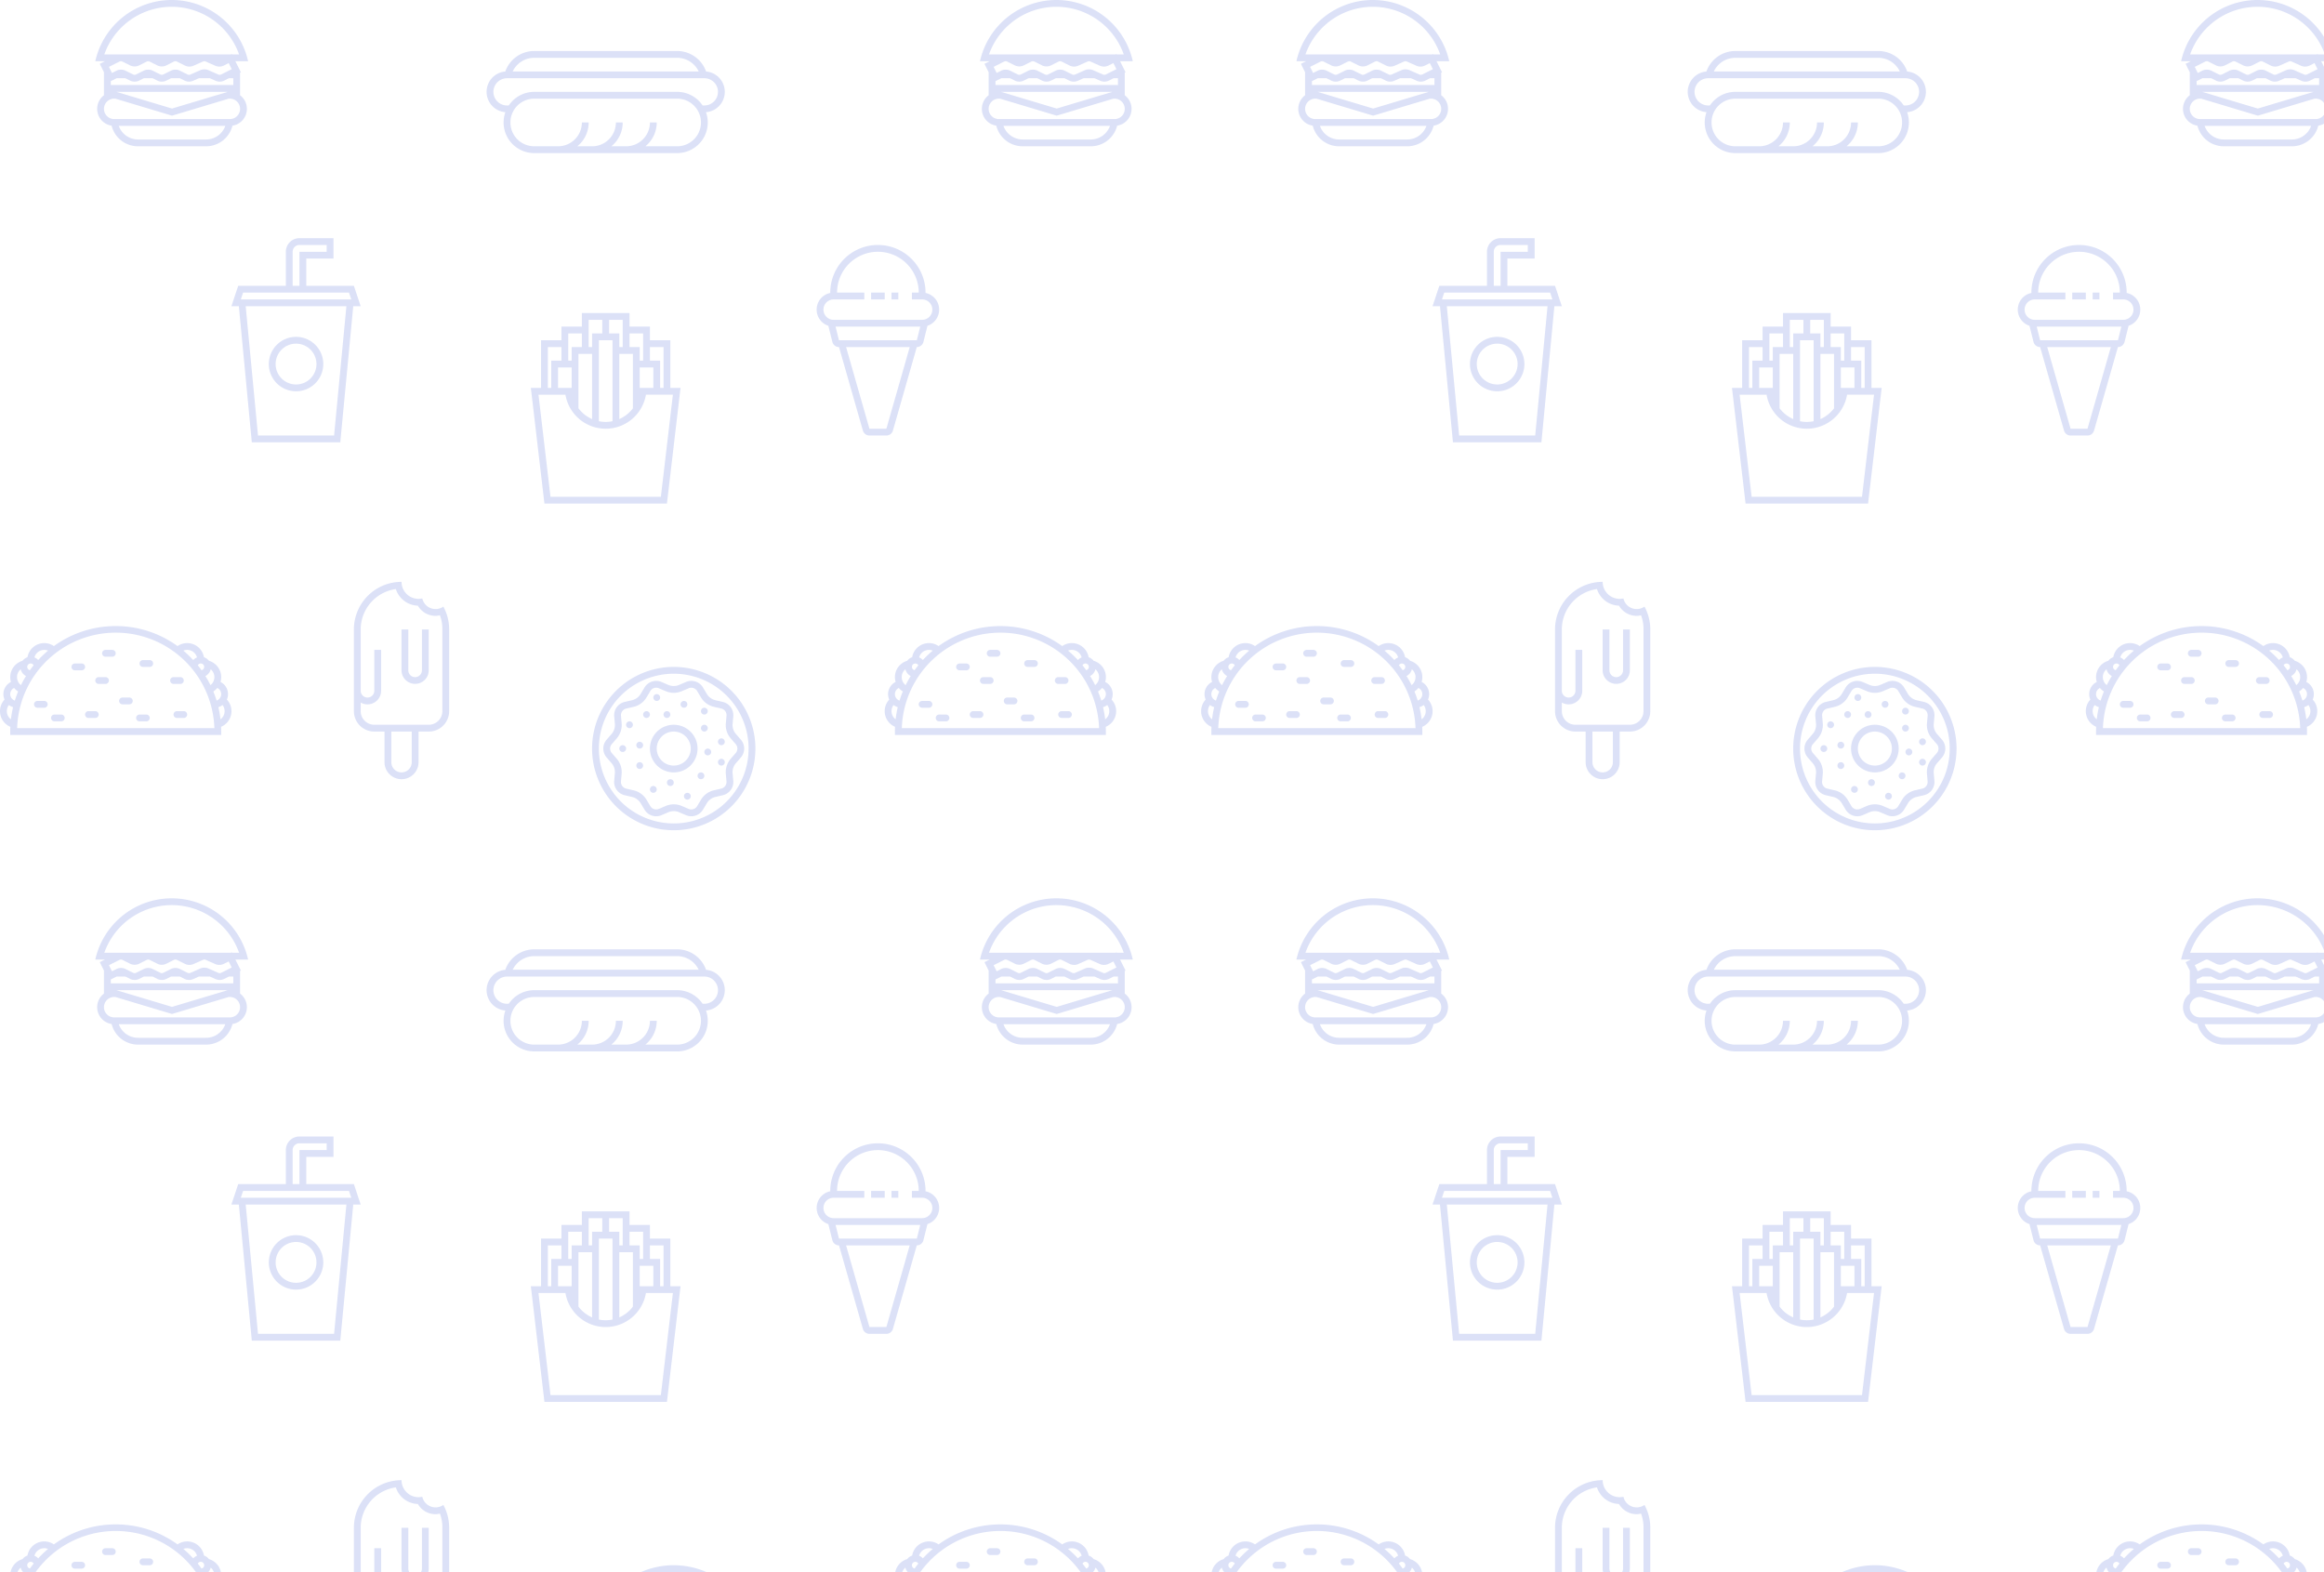 <svg xmlns="http://www.w3.org/2000/svg" xmlns:xlink="http://www.w3.org/1999/xlink" width="683" height="462" viewBox="0 0 683 462">
  <defs>
    <clipPath id="clip-path">
      <rect width="683" height="462" fill="none"/>
    </clipPath>
  </defs>
  <g id="i-like-food" opacity="0.19" clip-path="url(#clip-path)">
    <g id="i-like-food-2" data-name="i-like-food" transform="translate(48.006 -0.008)">
      <g id="i-like-food-3" data-name="i-like-food">
        <path id="Path_76" data-name="Path 76" d="M24.37,16c.2.65.39,1.32.54,2H21.17l1.17,2.34.45.9-.24.11V28a5,5,0,0,1-2.23,8.94L20.3,37a8,8,0,0,1-7.75,6h-20a8,8,0,0,1-7.74-6l-.02-.06A5,5,0,0,1-19.3,33.214,5,5,0,0,1-17.45,28V21.24l-.79-1.58-.44-.9.9-.44.63-.32H-20a23.01,23.01,0,0,1,44.37-2Zm-36.82,2a1,1,0,0,0-.44.1l-3.1,1.56.89,1.79,1.31-.66a3,3,0,0,1,2.69,0l2.2,1.1a1,1,0,0,0,.9,0l2.21-1.1a3,3,0,0,1,2.69,0l2.2,1.1a1,1,0,0,0,.9,0l2.21-1.1a3,3,0,0,1,2.69,0l2.2,1.1a1,1,0,0,0,.86.02l2.88-1.27a3,3,0,0,1,2.43,0l2.88,1.27a1,1,0,0,0,.85-.02l3.1-1.55-.89-1.79-1.42.71a3,3,0,0,1-2.56.06l-2.77-1.23a1,1,0,0,0-.4-.09h-.01a1,1,0,0,0-.4.09L8.87,19.32a3,3,0,0,1-2.56-.06l-2.3-1.15A1,1,0,0,0,3.56,18H3.55a1,1,0,0,0-.44.1L.9,19.22a3,3,0,0,1-2.69,0l-2.2-1.1a1,1,0,0,0-.45-.11h-.01a1,1,0,0,0-.44.1L-7.1,19.22a3,3,0,0,1-2.69,0l-2.2-1.1a1,1,0,0,0-.45-.11h-.01Zm0-2h-4.9a21.01,21.01,0,0,1,39.61,0H20.17l-.06-.13-.26.13H-12.46ZM17.9,23.68,19.26,23h1.3v2h-36V23.85l.34-.17,1.36-.68h2.59l1.36.68a3,3,0,0,0,2.69,0L-5.74,23h2.59l1.36.68a3,3,0,0,0,2.69,0L2.26,23H4.85l1.36.68a3,3,0,0,0,2.56.06L10.44,23h3.23l1.67.74a3,3,0,0,0,2.56-.06ZM-13.82,27,2.55,31.91,18.93,27Zm-.63,2h.34L2.55,34l16.67-5h.33a3,3,0,1,1,0,6h-34a3,3,0,0,1-3-3A3,3,0,0,1-14.45,29Zm1.35,8a6,6,0,0,0,5.65,4h20a6,6,0,0,0,5.66-4H-13.1Z" fill="#4360d6" fill-rule="evenodd"/>
        <path id="path6_fill-copy" d="M284.37,16c.2.65.39,1.32.54,2h-3.74l1.17,2.34.45.9-.24.11V28a5,5,0,0,1-2.23,8.94l-.02.06a8,8,0,0,1-7.75,6h-20a8,8,0,0,1-7.74-6l-.02-.06A5,5,0,0,1,242.55,28V21.24l-.79-1.58-.44-.9.9-.44.63-.32H240a23.01,23.01,0,0,1,44.37-2Zm-36.82,2a1,1,0,0,0-.44.1l-3.1,1.56.89,1.79,1.31-.66a3,3,0,0,1,2.69,0l2.2,1.1a1,1,0,0,0,.9,0l2.21-1.1a3,3,0,0,1,2.69,0l2.2,1.1a1,1,0,0,0,.9,0l2.21-1.1a3,3,0,0,1,2.69,0l2.2,1.1a1,1,0,0,0,.86.02l2.88-1.27a3,3,0,0,1,2.43,0l2.88,1.27a1,1,0,0,0,.85-.02l3.1-1.55-.89-1.79-1.42.71a3,3,0,0,1-2.56.06l-2.77-1.23a1,1,0,0,0-.4-.09h-.01a1,1,0,0,0-.4.09l-2.78,1.23a3,3,0,0,1-2.56-.06l-2.3-1.15a1,1,0,0,0-.45-.11h-.01a1,1,0,0,0-.44.1l-2.21,1.11a3,3,0,0,1-2.69,0l-2.2-1.1a1,1,0,0,0-.45-.11h-.01a1,1,0,0,0-.44.1l-2.21,1.11a3,3,0,0,1-2.69,0l-2.2-1.1a1,1,0,0,0-.45-.11h-.01Zm0-2h-4.9a21.01,21.01,0,0,1,39.61,0h-2.09l-.06-.13-.26.13H247.54Zm30.35,7.68,1.36-.68h1.3v2h-36V23.85l.34-.17,1.36-.68h2.59l1.36.68a3,3,0,0,0,2.69,0l1.36-.68h2.59l1.36.68a3,3,0,0,0,2.69,0l1.36-.68h2.59l1.36.68a3,3,0,0,0,2.56.06l1.67-.74h3.23l1.67.74a3,3,0,0,0,2.56-.06ZM246.18,27l16.37,4.91L278.93,27Zm-.63,2h.34l16.66,5,16.67-5h.33a3,3,0,0,1,0,6h-34a3,3,0,0,1,0-6Zm1.35,8a6,6,0,0,0,5.65,4h20a6,6,0,0,0,5.66-4Z" fill="#4360d6" fill-rule="evenodd"/>
        <path id="Path_77" data-name="Path 77" d="M159.5,21.02A9,9,0,0,0,151,15H109a9,9,0,0,0-8.5,6.02,6,6,0,0,0,.02,11.96A8.99,8.99,0,0,0,109,45h42a9,9,0,0,0,8.48-12.02,6,6,0,0,0,.02-11.96ZM151,17H109a7,7,0,0,0-6.33,4h54.66A7,7,0,0,0,151,17Zm-9.34,26A8.98,8.98,0,0,0,145,36h-2a7,7,0,0,1-7,7h-4.34A8.98,8.98,0,0,0,135,36h-2a7,7,0,0,1-7,7h-4.34A8.98,8.98,0,0,0,125,36h-2a7,7,0,0,1-7,7h-7a7,7,0,0,1,0-14h42a7,7,0,1,1,0,14ZM109,27a9,9,0,0,0-7.48,4H101a4,4,0,0,1,0-8h58a4,4,0,0,1,0,8h-.52A9,9,0,0,0,151,27Z" fill="#4360d6" fill-rule="evenodd"/>
        <path id="Path_78" data-name="Path 78" d="M39,115a8,8,0,1,0-8-8A8,8,0,0,0,39,115Zm6-8a6,6,0,1,1-6-6A6,6,0,0,1,45,107ZM42,78V76h8V70H40a4,4,0,0,0-4,4V84H22l-1.33,4L20,90h2.19L26,130H52l3.81-40H58l-.67-2L56,84H42Zm-4-4V84h2V74h8V72H40A2,2,0,0,0,38,74Zm2,12H54.56l.67,2H22.77l.67-2Zm13.8,4H24.2l3.62,38H50.18Z" fill="#4360d6" fill-rule="evenodd"/>
        <path id="Path_79" data-name="Path 79" d="M129,92h-6v4h-6v4h-6v14h-3l.24,2L112,148h36l3.76-32,.24-2h-3V100h-6V96h-6V92Zm18,22V102h-4v4h3v8Zm-3,0v-6h-4v6Zm-6,6V104h-4v19.17A10.041,10.041,0,0,0,138,120Zm-6,3.8V100h-4v23.8A10.04,10.04,0,0,0,132,123.8Zm-6-.63V104h-4v16A10.04,10.04,0,0,0,126,123.17ZM120,114v-6h-4v6Zm-6,0v-8h3v-4h-4v12Zm27-12V98h-4v4h3v4h1Zm-6,0V94h-4v4h3v4Zm-6-4V94h-4v8h1V98Zm-6,4V98h-4v8h1v-4Zm7,24a12,12,0,0,0,11.83-10l7.92,0-3.53,30H113.78l-3.53-30h7.92A12,12,0,0,0,130,126Z" fill="#4360d6" fill-rule="evenodd"/>
        <path id="Path_80" data-name="Path 80" d="M212,86v2h-4V86Zm4,0h-2v2h2Zm-20,0v.1a5,5,0,0,0-.56,9.65l.06.25,1.12,4.48a2,2,0,0,0,1.94,1.52h.01l7.02,24.55a2,2,0,0,0,1.92,1.45h4.98a2,2,0,0,0,1.92-1.45L221.43,102a2,2,0,0,0,1.95-1.52L224.5,96l.06-.25A5,5,0,0,0,224,86.1V86a14,14,0,0,0-28,0Zm4,0h6v2h-9a3,3,0,0,0,0,6h26a3,3,0,0,0,0-6h-3V86h2a12,12,0,0,0-24,0Zm-1.44,14-1-4h24.88l-1,4Zm8.95,26-6.86-24h18.7l-6.86,24ZM150,242a22,22,0,1,0-22-22A22,22,0,0,0,150,242Zm24-22a24,24,0,1,1-24-24A24,24,0,0,1,174,220Zm-28.38,17.73,2.04-.87a6,6,0,0,1,4.68,0l2.04.87a2,2,0,0,0,2.5-.82l1.14-1.9a6,6,0,0,1,3.79-2.75l2.15-.5a2,2,0,0,0,1.54-2.12l-.19-2.2a6,6,0,0,1,1.45-4.46l1.45-1.67a2,2,0,0,0,0-2.62l-1.45-1.67a6,6,0,0,1-1.45-4.46l.2-2.2a2,2,0,0,0-1.55-2.13l-2.15-.5a6,6,0,0,1-3.8-2.75l-1.13-1.9a2,2,0,0,0-2.5-.8l-2.04.86a6,6,0,0,1-4.68,0l-2.04-.87a2,2,0,0,0-2.5.82l-1.14,1.9a6,6,0,0,1-3.79,2.75l-2.15.5a2,2,0,0,0-1.54,2.12l.19,2.2a6,6,0,0,1-1.45,4.46l-1.45,1.67a2,2,0,0,0,0,2.62l1.45,1.67a6,6,0,0,1,1.45,4.46l-.2,2.2a2,2,0,0,0,1.55,2.13l2.15.5a6,6,0,0,1,3.8,2.75l1.13,1.9a2,2,0,0,0,2.5.8Zm2.82.97a4,4,0,0,1,3.12,0l2.04.87a4,4,0,0,0,4.99-1.62l1.14-1.9a4,4,0,0,1,2.53-1.84l2.15-.5a4,4,0,0,0,3.09-4.24l-.2-2.2a4,4,0,0,1,.97-2.98l1.45-1.67a4,4,0,0,0,0-5.24l-1.45-1.67a4,4,0,0,1-.97-2.97l.2-2.2a4,4,0,0,0-3.09-4.25l-2.15-.5a4,4,0,0,1-2.53-1.84l-1.14-1.9a4,4,0,0,0-5-1.62l-2.03.87a4,4,0,0,1-3.12,0l-2.04-.87a4,4,0,0,0-4.99,1.62l-1.14,1.9a4,4,0,0,1-2.53,1.84l-2.15.5a4,4,0,0,0-3.09,4.24l.2,2.2a4,4,0,0,1-.97,2.98l-1.45,1.67a4,4,0,0,0,0,5.24l1.45,1.67a4,4,0,0,1,.97,2.97l-.2,2.2a4,4,0,0,0,3.09,4.25l2.15.5a4,4,0,0,1,2.53,1.84l1.14,1.9a4,4,0,0,0,5,1.62ZM152,207a1,1,0,1,1,1,1A1,1,0,0,1,152,207Zm6,2a1,1,0,1,1,1,1A1,1,0,0,1,158,209Zm-11,1a1,1,0,1,1,1,1A1,1,0,0,1,147,210Zm-6,0a1,1,0,1,1,1,1A1,1,0,0,1,141,210Zm3-5a1,1,0,1,1,1,1A1,1,0,0,1,144,205Zm-8,8a1,1,0,1,1,1,1A1,1,0,0,1,136,213Zm3,6a1,1,0,1,1,1,1A1,1,0,0,1,139,219Zm0,6a1,1,0,1,1,1,1A1,1,0,0,1,139,225Zm4,7a1,1,0,1,1,1,1A1,1,0,0,1,143,232Zm5-2a1,1,0,1,1,1,1A1,1,0,0,1,148,230Zm5,4a1,1,0,1,1,1,1A1,1,0,0,1,153,234Zm4-6a1,1,0,1,1,1,1A1,1,0,0,1,157,228Zm6-4a1,1,0,1,1,1,1A1,1,0,0,1,163,224Zm-4-3a1,1,0,1,1,1,1A1,1,0,0,1,159,221Zm4-3a1,1,0,1,1,1,1A1,1,0,0,1,163,218Zm-5-4a1,1,0,1,1,1,1A1,1,0,0,1,158,214Zm-24,6a1,1,0,1,1,1,1A1,1,0,0,1,134,220Zm16,5a5,5,0,1,0-5-5A5,5,0,0,0,150,225Zm7-5a7,7,0,1,1-7-7,7,7,0,0,1,7,7Zm86-29a1,1,0,0,0,0,2h2a1,1,0,0,0,0-2Zm19,9a1,1,0,0,1,1-1h2a1,1,0,0,1,0,2h-2A1,1,0,0,1,262,200Zm-14,5a1,1,0,0,0,0,2h2a1,1,0,0,0,0-2Zm-25,1a1,1,0,0,0,0,2h2a1,1,0,0,0,0-2Zm5,4a1,1,0,0,0,0,2h2a1,1,0,0,0,0-2Zm9,0a1,1,0,0,1,1-1h2a1,1,0,0,1,0,2h-2A1,1,0,0,1,237,210Zm15,1a1,1,0,0,1,1-1h2a1,1,0,0,1,0,2h-2A1,1,0,0,1,252,211Zm12-2a1,1,0,0,0,0,2h2a1,1,0,0,0,0-2Zm-11-14a1,1,0,0,1,1-1h2a1,1,0,0,1,0,2h-2A1,1,0,0,1,253,195Zm-19,0a1,1,0,0,0,0,2h2a1,1,0,0,0,0-2Zm6,5a1,1,0,0,1,1-1h2a1,1,0,0,1,0,2h-2A1,1,0,0,1,240,200Zm-25,15c0-.47.01-.94.03-1.4a5,5,0,0,1-1.7-8,3.99,3.99,0,0,1,1.88-5.18,5,5,0,0,1,3.4-6.22,3,3,0,0,1,1.46-1.05,5,5,0,0,1,7.76-3.27,31.014,31.014,0,0,1,36.34,0,5,5,0,0,1,7.76,3.27,3,3,0,0,1,1.47,1.05,5,5,0,0,1,3.4,6.22,4,4,0,0,1,1.87,5.18,4.98,4.98,0,0,1-1.7,8c.02.46.03.93.03,1.4v1H215Zm.83-7.17a30.9,30.9,0,0,0-.62,3.57,3,3,0,0,1-.61-4.2,3.982,3.982,0,0,0,1.23.63Zm1.49-4.61c-.36.87-.68,1.76-.96,2.68a2,2,0,0,1-.21-3.71,5.007,5.007,0,0,0,1.17,1.03Zm2.32-4.54c-.54.86-1.03,1.76-1.49,2.68a3,3,0,0,1-.07-4.67,3,3,0,0,0,1.56,1.99Zm1.14-1.7c.35-.5.72-.98,1.1-1.46a1,1,0,1,0-1.1,1.45Zm5.34-5.77a30.393,30.393,0,0,0-2.9,2.77,3,3,0,0,0-1.11-.77,3,3,0,0,1,4-2Zm42.66,2.77a31.691,31.691,0,0,0-2.9-2.77,3,3,0,0,1,4.01,2,3,3,0,0,0-1.1.77Zm1.34,1.54c.38.48.75.96,1.1,1.45a1,1,0,1,0-1.1-1.45Zm3.73,5.84a29.175,29.175,0,0,0-1.5-2.68,3,3,0,0,0,1.57-1.99,3,3,0,0,1-.07,4.67Zm1.8,4.53c-.29-.9-.6-1.8-.97-2.67a5.007,5.007,0,0,0,1.17-1.03,2,2,0,0,1-.2,3.7Zm1.14,5.51a32.467,32.467,0,0,0-.62-3.57,3.983,3.983,0,0,0,1.23-.63,2.99,2.99,0,0,1-.6,4.2ZM275,214a29,29,0,0,0-57.97,0h57.96ZM72.33,198.12a2.028,2.028,0,0,1-.34-1.12V185h-2v12a4.01,4.01,0,0,0,7.09,2.54,3.962,3.962,0,0,0,.91-2.54V185h-2v12a2,2,0,0,1-3.66,1.12ZM75,176a5.011,5.011,0,0,0,1.1-.12,4,4,0,0,0,6.19,2.4A13.94,13.94,0,0,1,84,185v24a6,6,0,0,1-6,6H75v9a5,5,0,0,1-10,0v-9H62a6,6,0,0,1-6-6V185a14,14,0,0,1,14-14A5,5,0,0,0,75,176ZM58,191v12a2,2,0,0,0,3.66,1.12A2.028,2.028,0,0,0,62,203V191h2v12a4,4,0,0,1-6,3.47V209a4,4,0,0,0,4,4H78a4,4,0,0,0,4-4V185a11.28,11.28,0,0,0-.72-4.17A6.432,6.432,0,0,1,80,181a6,6,0,0,1-5.2-3,7,7,0,0,1-6.47-4.88A12,12,0,0,0,58,185Zm9,24v9a3,3,0,1,0,6,0v-9Z" fill="#4360d6" fill-rule="evenodd"/>
        <path id="Path_81" data-name="Path 81" d="M-17,191a1,1,0,0,0-1,1,1,1,0,0,0,1,1h2a1,1,0,0,0,1-1,1,1,0,0,0-1-1Zm19,9a1,1,0,0,1,1-1H5a1,1,0,0,1,0,2H3A1,1,0,0,1,2,200Zm-14,5a1,1,0,0,0-1,1,1,1,0,0,0,1,1h2a1,1,0,0,0,1-1,1,1,0,0,0-1-1Zm-25,1a1,1,0,0,0-1,1,1,1,0,0,0,1,1h2a1,1,0,0,0,1-1,1,1,0,0,0-1-1Zm5,4a1,1,0,0,0-1,1,1,1,0,0,0,1,1h2a1,1,0,0,0,1-1,1,1,0,0,0-1-1Zm9,0a1,1,0,0,1,1-1h2a1,1,0,0,1,1,1,1,1,0,0,1-1,1h-2A1,1,0,0,1-23,210Zm15,1a1,1,0,0,1,1-1h2a1,1,0,0,1,1,1,1,1,0,0,1-1,1H-7A1,1,0,0,1-8,211Zm12-2a1,1,0,0,0,0,2H6a1,1,0,0,0,0-2ZM-7,195a1,1,0,0,1,1-1h2a1,1,0,0,1,1,1,1,1,0,0,1-1,1H-6A1,1,0,0,1-7,195Zm-19,0a1,1,0,0,0-1,1,1,1,0,0,0,1,1h2a1,1,0,0,0,1-1,1,1,0,0,0-1-1Zm6,5a1,1,0,0,1,1-1h2a1,1,0,0,1,1,1,1,1,0,0,1-1,1h-2A1,1,0,0,1-20,200Zm-25,15c0-.47.01-.94.03-1.4a5,5,0,0,1-2.927-3.559A5,5,0,0,1-46.67,205.6a3.99,3.99,0,0,1,1.88-5.18,5,5,0,0,1,.407-3.817,5,5,0,0,1,2.993-2.4,3,3,0,0,1,1.46-1.05,5,5,0,0,1,2.986-3.758,5,5,0,0,1,4.774.488A30.86,30.86,0,0,1-14,184a30.859,30.859,0,0,1,18.17,5.88,5,5,0,0,1,7.76,3.27,3,3,0,0,1,1.47,1.05,5,5,0,0,1,3.4,6.22,4,4,0,0,1,1.87,5.18,4.98,4.98,0,0,1-1.7,8c.02.46.03.93.03,1.4v1H-45Zm.83-7.17a30.9,30.9,0,0,0-.62,3.57,3,3,0,0,1-.61-4.2,3.983,3.983,0,0,0,1.23.63Zm1.49-4.61c-.36.87-.68,1.76-.96,2.68A2,2,0,0,1-45,204.116a2,2,0,0,1,1.153-1.926,5.007,5.007,0,0,0,1.17,1.03Zm2.32-4.54c-.54.86-1.03,1.76-1.49,2.68A3,3,0,0,1-43,199.042a3,3,0,0,1,1.082-2.352,3,3,0,0,0,1.56,1.99Zm1.14-1.7c.35-.5.72-.98,1.1-1.46a1,1,0,0,0-1.133-.493,1,1,0,0,0-.747.985,1,1,0,0,0,.78.958Zm5.34-5.77a30.394,30.394,0,0,0-2.9,2.77,3,3,0,0,0-1.11-.77,3,3,0,0,1,1.553-1.894,3,3,0,0,1,2.447-.106Zm42.66,2.77a31.692,31.692,0,0,0-2.9-2.77,3,3,0,0,1,4.01,2,3,3,0,0,0-1.1.77Zm1.34,1.54c.38.48.75.96,1.1,1.45a1,1,0,1,0-1.1-1.45Zm3.73,5.84a29.174,29.174,0,0,0-1.5-2.68,3,3,0,0,0,1.57-1.99,3,3,0,0,1-.07,4.67Zm1.8,4.53c-.29-.9-.6-1.8-.97-2.67a5.007,5.007,0,0,0,1.17-1.03,2,2,0,0,1-.2,3.7Zm1.14,5.51a32.461,32.461,0,0,0-.62-3.57,3.982,3.982,0,0,0,1.23-.63,2.99,2.99,0,0,1-.6,4.2ZM15,214a29,29,0,0,0-28.985-28.067A29,29,0,0,0-42.97,214H14.99Z" fill="#4360d6" fill-rule="evenodd"/>
      </g>
    </g>
    <g id="i-like-food-4" data-name="i-like-food" transform="translate(401.006 -0.008)">
      <g id="i-like-food-5" data-name="i-like-food">
        <path id="Path_76-2" data-name="Path 76" d="M24.37,16c.2.65.39,1.32.54,2H21.17l1.17,2.34.45.9-.24.11V28a5,5,0,0,1-2.23,8.94L20.3,37a8,8,0,0,1-7.75,6h-20a8,8,0,0,1-7.74-6l-.02-.06A5,5,0,0,1-19.3,33.214,5,5,0,0,1-17.45,28V21.24l-.79-1.58-.44-.9.9-.44.63-.32H-20a23.01,23.01,0,0,1,44.37-2Zm-36.82,2a1,1,0,0,0-.44.1l-3.1,1.56.89,1.79,1.31-.66a3,3,0,0,1,2.69,0l2.2,1.1a1,1,0,0,0,.9,0l2.21-1.1a3,3,0,0,1,2.69,0l2.2,1.1a1,1,0,0,0,.9,0l2.21-1.1a3,3,0,0,1,2.69,0l2.2,1.1a1,1,0,0,0,.86.02l2.88-1.27a3,3,0,0,1,2.43,0l2.88,1.27a1,1,0,0,0,.85-.02l3.1-1.55-.89-1.79-1.42.71a3,3,0,0,1-2.56.06l-2.77-1.23a1,1,0,0,0-.4-.09h-.01a1,1,0,0,0-.4.09L8.87,19.32a3,3,0,0,1-2.56-.06l-2.3-1.15A1,1,0,0,0,3.56,18H3.55a1,1,0,0,0-.44.1L.9,19.22a3,3,0,0,1-2.69,0l-2.2-1.1a1,1,0,0,0-.45-.11h-.01a1,1,0,0,0-.44.1L-7.1,19.22a3,3,0,0,1-2.69,0l-2.2-1.1a1,1,0,0,0-.45-.11h-.01Zm0-2h-4.9a21.01,21.01,0,0,1,39.61,0H20.17l-.06-.13-.26.13H-12.46ZM17.9,23.68,19.26,23h1.3v2h-36V23.85l.34-.17,1.36-.68h2.59l1.36.68a3,3,0,0,0,2.69,0L-5.74,23h2.59l1.36.68a3,3,0,0,0,2.69,0L2.26,23H4.85l1.36.68a3,3,0,0,0,2.56.06L10.44,23h3.23l1.67.74a3,3,0,0,0,2.56-.06ZM-13.82,27,2.55,31.91,18.93,27Zm-.63,2h.34L2.55,34l16.67-5h.33a3,3,0,1,1,0,6h-34a3,3,0,0,1-3-3A3,3,0,0,1-14.45,29Zm1.35,8a6,6,0,0,0,5.65,4h20a6,6,0,0,0,5.66-4H-13.1Z" fill="#4360d6" fill-rule="evenodd"/>
        <path id="path6_fill-copy-2" data-name="path6_fill-copy" d="M284.37,16c.2.65.39,1.32.54,2h-3.74l1.17,2.34.45.9-.24.11V28a5,5,0,0,1-2.23,8.94l-.02.06a8,8,0,0,1-7.75,6h-20a8,8,0,0,1-7.74-6l-.02-.06A5,5,0,0,1,242.55,28V21.24l-.79-1.58-.44-.9.9-.44.63-.32H240a23.01,23.01,0,0,1,44.37-2Zm-36.82,2a1,1,0,0,0-.44.1l-3.1,1.56.89,1.79,1.31-.66a3,3,0,0,1,2.69,0l2.2,1.1a1,1,0,0,0,.9,0l2.21-1.1a3,3,0,0,1,2.69,0l2.2,1.1a1,1,0,0,0,.9,0l2.21-1.1a3,3,0,0,1,2.69,0l2.2,1.1a1,1,0,0,0,.86.02l2.88-1.27a3,3,0,0,1,2.43,0l2.88,1.27a1,1,0,0,0,.85-.02l3.1-1.55-.89-1.79-1.42.71a3,3,0,0,1-2.56.06l-2.77-1.23a1,1,0,0,0-.4-.09h-.01a1,1,0,0,0-.4.09l-2.78,1.23a3,3,0,0,1-2.56-.06l-2.3-1.15a1,1,0,0,0-.45-.11h-.01a1,1,0,0,0-.44.1l-2.21,1.11a3,3,0,0,1-2.69,0l-2.2-1.1a1,1,0,0,0-.45-.11h-.01a1,1,0,0,0-.44.1l-2.21,1.11a3,3,0,0,1-2.69,0l-2.2-1.1a1,1,0,0,0-.45-.11h-.01Zm0-2h-4.9a21.01,21.01,0,0,1,39.61,0h-2.09l-.06-.13-.26.13H247.54Zm30.35,7.68,1.36-.68h1.3v2h-36V23.85l.34-.17,1.36-.68h2.59l1.36.68a3,3,0,0,0,2.69,0l1.36-.68h2.59l1.36.68a3,3,0,0,0,2.69,0l1.36-.68h2.59l1.36.68a3,3,0,0,0,2.56.06l1.67-.74h3.23l1.67.74a3,3,0,0,0,2.56-.06ZM246.18,27l16.37,4.91L278.93,27Zm-.63,2h.34l16.66,5,16.67-5h.33a3,3,0,0,1,0,6h-34a3,3,0,0,1,0-6Zm1.35,8a6,6,0,0,0,5.65,4h20a6,6,0,0,0,5.66-4Z" fill="#4360d6" fill-rule="evenodd"/>
        <path id="Path_77-2" data-name="Path 77" d="M159.5,21.02A9,9,0,0,0,151,15H109a9,9,0,0,0-8.5,6.02,6,6,0,0,0,.02,11.96A8.99,8.99,0,0,0,109,45h42a9,9,0,0,0,8.48-12.02,6,6,0,0,0,.02-11.96ZM151,17H109a7,7,0,0,0-6.33,4h54.66A7,7,0,0,0,151,17Zm-9.34,26A8.98,8.98,0,0,0,145,36h-2a7,7,0,0,1-7,7h-4.34A8.98,8.98,0,0,0,135,36h-2a7,7,0,0,1-7,7h-4.34A8.98,8.98,0,0,0,125,36h-2a7,7,0,0,1-7,7h-7a7,7,0,0,1,0-14h42a7,7,0,1,1,0,14ZM109,27a9,9,0,0,0-7.48,4H101a4,4,0,0,1,0-8h58a4,4,0,0,1,0,8h-.52A9,9,0,0,0,151,27Z" fill="#4360d6" fill-rule="evenodd"/>
        <path id="Path_78-2" data-name="Path 78" d="M39,115a8,8,0,1,0-8-8A8,8,0,0,0,39,115Zm6-8a6,6,0,1,1-6-6A6,6,0,0,1,45,107ZM42,78V76h8V70H40a4,4,0,0,0-4,4V84H22l-1.33,4L20,90h2.19L26,130H52l3.81-40H58l-.67-2L56,84H42Zm-4-4V84h2V74h8V72H40A2,2,0,0,0,38,74Zm2,12H54.56l.67,2H22.77l.67-2Zm13.8,4H24.2l3.62,38H50.18Z" fill="#4360d6" fill-rule="evenodd"/>
        <path id="Path_79-2" data-name="Path 79" d="M129,92h-6v4h-6v4h-6v14h-3l.24,2L112,148h36l3.76-32,.24-2h-3V100h-6V96h-6V92Zm18,22V102h-4v4h3v8Zm-3,0v-6h-4v6Zm-6,6V104h-4v19.17A10.041,10.041,0,0,0,138,120Zm-6,3.8V100h-4v23.8A10.04,10.04,0,0,0,132,123.8Zm-6-.63V104h-4v16A10.04,10.04,0,0,0,126,123.17ZM120,114v-6h-4v6Zm-6,0v-8h3v-4h-4v12Zm27-12V98h-4v4h3v4h1Zm-6,0V94h-4v4h3v4Zm-6-4V94h-4v8h1V98Zm-6,4V98h-4v8h1v-4Zm7,24a12,12,0,0,0,11.83-10l7.92,0-3.53,30H113.78l-3.53-30h7.92A12,12,0,0,0,130,126Z" fill="#4360d6" fill-rule="evenodd"/>
        <path id="Path_80-2" data-name="Path 80" d="M212,86v2h-4V86Zm4,0h-2v2h2Zm-20,0v.1a5,5,0,0,0-.56,9.65l.06.25,1.12,4.48a2,2,0,0,0,1.94,1.52h.01l7.02,24.55a2,2,0,0,0,1.92,1.45h4.98a2,2,0,0,0,1.92-1.45L221.43,102a2,2,0,0,0,1.95-1.52L224.5,96l.06-.25A5,5,0,0,0,224,86.1V86a14,14,0,0,0-28,0Zm4,0h6v2h-9a3,3,0,0,0,0,6h26a3,3,0,0,0,0-6h-3V86h2a12,12,0,0,0-24,0Zm-1.44,14-1-4h24.88l-1,4Zm8.95,26-6.86-24h18.7l-6.86,24ZM150,242a22,22,0,1,0-22-22A22,22,0,0,0,150,242Zm24-22a24,24,0,1,1-24-24A24,24,0,0,1,174,220Zm-28.38,17.73,2.04-.87a6,6,0,0,1,4.68,0l2.04.87a2,2,0,0,0,2.5-.82l1.14-1.9a6,6,0,0,1,3.79-2.75l2.15-.5a2,2,0,0,0,1.54-2.12l-.19-2.2a6,6,0,0,1,1.45-4.46l1.45-1.67a2,2,0,0,0,0-2.62l-1.45-1.67a6,6,0,0,1-1.45-4.46l.2-2.2a2,2,0,0,0-1.55-2.13l-2.15-.5a6,6,0,0,1-3.8-2.75l-1.13-1.9a2,2,0,0,0-2.5-.8l-2.04.86a6,6,0,0,1-4.68,0l-2.04-.87a2,2,0,0,0-2.5.82l-1.14,1.9a6,6,0,0,1-3.79,2.75l-2.15.5a2,2,0,0,0-1.54,2.12l.19,2.2a6,6,0,0,1-1.45,4.46l-1.45,1.67a2,2,0,0,0,0,2.62l1.45,1.67a6,6,0,0,1,1.45,4.46l-.2,2.2a2,2,0,0,0,1.55,2.13l2.15.5a6,6,0,0,1,3.8,2.75l1.13,1.9a2,2,0,0,0,2.5.8Zm2.82.97a4,4,0,0,1,3.12,0l2.04.87a4,4,0,0,0,4.99-1.62l1.14-1.9a4,4,0,0,1,2.53-1.84l2.15-.5a4,4,0,0,0,3.09-4.24l-.2-2.2a4,4,0,0,1,.97-2.98l1.45-1.67a4,4,0,0,0,0-5.24l-1.45-1.67a4,4,0,0,1-.97-2.97l.2-2.2a4,4,0,0,0-3.09-4.25l-2.15-.5a4,4,0,0,1-2.53-1.84l-1.14-1.9a4,4,0,0,0-5-1.62l-2.03.87a4,4,0,0,1-3.12,0l-2.04-.87a4,4,0,0,0-4.99,1.62l-1.14,1.9a4,4,0,0,1-2.53,1.84l-2.15.5a4,4,0,0,0-3.09,4.24l.2,2.2a4,4,0,0,1-.97,2.98l-1.45,1.67a4,4,0,0,0,0,5.24l1.45,1.67a4,4,0,0,1,.97,2.97l-.2,2.2a4,4,0,0,0,3.09,4.25l2.15.5a4,4,0,0,1,2.53,1.84l1.14,1.9a4,4,0,0,0,5,1.62ZM152,207a1,1,0,1,1,1,1A1,1,0,0,1,152,207Zm6,2a1,1,0,1,1,1,1A1,1,0,0,1,158,209Zm-11,1a1,1,0,1,1,1,1A1,1,0,0,1,147,210Zm-6,0a1,1,0,1,1,1,1A1,1,0,0,1,141,210Zm3-5a1,1,0,1,1,1,1A1,1,0,0,1,144,205Zm-8,8a1,1,0,1,1,1,1A1,1,0,0,1,136,213Zm3,6a1,1,0,1,1,1,1A1,1,0,0,1,139,219Zm0,6a1,1,0,1,1,1,1A1,1,0,0,1,139,225Zm4,7a1,1,0,1,1,1,1A1,1,0,0,1,143,232Zm5-2a1,1,0,1,1,1,1A1,1,0,0,1,148,230Zm5,4a1,1,0,1,1,1,1A1,1,0,0,1,153,234Zm4-6a1,1,0,1,1,1,1A1,1,0,0,1,157,228Zm6-4a1,1,0,1,1,1,1A1,1,0,0,1,163,224Zm-4-3a1,1,0,1,1,1,1A1,1,0,0,1,159,221Zm4-3a1,1,0,1,1,1,1A1,1,0,0,1,163,218Zm-5-4a1,1,0,1,1,1,1A1,1,0,0,1,158,214Zm-24,6a1,1,0,1,1,1,1A1,1,0,0,1,134,220Zm16,5a5,5,0,1,0-5-5A5,5,0,0,0,150,225Zm7-5a7,7,0,1,1-7-7,7,7,0,0,1,7,7Zm86-29a1,1,0,0,0,0,2h2a1,1,0,0,0,0-2Zm19,9a1,1,0,0,1,1-1h2a1,1,0,0,1,0,2h-2A1,1,0,0,1,262,200Zm-14,5a1,1,0,0,0,0,2h2a1,1,0,0,0,0-2Zm-25,1a1,1,0,0,0,0,2h2a1,1,0,0,0,0-2Zm5,4a1,1,0,0,0,0,2h2a1,1,0,0,0,0-2Zm9,0a1,1,0,0,1,1-1h2a1,1,0,0,1,0,2h-2A1,1,0,0,1,237,210Zm15,1a1,1,0,0,1,1-1h2a1,1,0,0,1,0,2h-2A1,1,0,0,1,252,211Zm12-2a1,1,0,0,0,0,2h2a1,1,0,0,0,0-2Zm-11-14a1,1,0,0,1,1-1h2a1,1,0,0,1,0,2h-2A1,1,0,0,1,253,195Zm-19,0a1,1,0,0,0,0,2h2a1,1,0,0,0,0-2Zm6,5a1,1,0,0,1,1-1h2a1,1,0,0,1,0,2h-2A1,1,0,0,1,240,200Zm-25,15c0-.47.01-.94.03-1.4a5,5,0,0,1-1.7-8,3.99,3.99,0,0,1,1.88-5.18,5,5,0,0,1,3.4-6.22,3,3,0,0,1,1.46-1.05,5,5,0,0,1,7.76-3.27,31.014,31.014,0,0,1,36.34,0,5,5,0,0,1,7.76,3.27,3,3,0,0,1,1.47,1.05,5,5,0,0,1,3.4,6.22,4,4,0,0,1,1.87,5.18,4.98,4.98,0,0,1-1.7,8c.02.46.03.93.03,1.4v1H215Zm.83-7.17a30.9,30.9,0,0,0-.62,3.57,3,3,0,0,1-.61-4.2,3.982,3.982,0,0,0,1.23.63Zm1.49-4.61c-.36.87-.68,1.76-.96,2.68a2,2,0,0,1-.21-3.71,5.007,5.007,0,0,0,1.17,1.03Zm2.32-4.54c-.54.86-1.03,1.76-1.49,2.68a3,3,0,0,1-.07-4.67,3,3,0,0,0,1.56,1.99Zm1.14-1.7c.35-.5.72-.98,1.1-1.46a1,1,0,1,0-1.1,1.45Zm5.34-5.77a30.393,30.393,0,0,0-2.9,2.77,3,3,0,0,0-1.11-.77,3,3,0,0,1,4-2Zm42.66,2.77a31.691,31.691,0,0,0-2.9-2.77,3,3,0,0,1,4.01,2,3,3,0,0,0-1.1.77Zm1.34,1.54c.38.48.75.96,1.1,1.45a1,1,0,1,0-1.1-1.45Zm3.73,5.84a29.175,29.175,0,0,0-1.5-2.68,3,3,0,0,0,1.57-1.99,3,3,0,0,1-.07,4.67Zm1.8,4.53c-.29-.9-.6-1.8-.97-2.67a5.007,5.007,0,0,0,1.17-1.03,2,2,0,0,1-.2,3.7Zm1.14,5.51a32.467,32.467,0,0,0-.62-3.57,3.983,3.983,0,0,0,1.23-.63,2.99,2.99,0,0,1-.6,4.2ZM275,214a29,29,0,0,0-57.97,0h57.96ZM72.33,198.12a2.028,2.028,0,0,1-.34-1.12V185h-2v12a4.01,4.01,0,0,0,7.09,2.54,3.962,3.962,0,0,0,.91-2.54V185h-2v12a2,2,0,0,1-3.66,1.12ZM75,176a5.011,5.011,0,0,0,1.1-.12,4,4,0,0,0,6.19,2.4A13.94,13.94,0,0,1,84,185v24a6,6,0,0,1-6,6H75v9a5,5,0,0,1-10,0v-9H62a6,6,0,0,1-6-6V185a14,14,0,0,1,14-14A5,5,0,0,0,75,176ZM58,191v12a2,2,0,0,0,3.66,1.12A2.028,2.028,0,0,0,62,203V191h2v12a4,4,0,0,1-6,3.47V209a4,4,0,0,0,4,4H78a4,4,0,0,0,4-4V185a11.28,11.28,0,0,0-.72-4.17A6.432,6.432,0,0,1,80,181a6,6,0,0,1-5.2-3,7,7,0,0,1-6.47-4.88A12,12,0,0,0,58,185Zm9,24v9a3,3,0,1,0,6,0v-9Z" fill="#4360d6" fill-rule="evenodd"/>
        <path id="Path_81-2" data-name="Path 81" d="M-17,191a1,1,0,0,0-1,1,1,1,0,0,0,1,1h2a1,1,0,0,0,1-1,1,1,0,0,0-1-1Zm19,9a1,1,0,0,1,1-1H5a1,1,0,0,1,0,2H3A1,1,0,0,1,2,200Zm-14,5a1,1,0,0,0-1,1,1,1,0,0,0,1,1h2a1,1,0,0,0,1-1,1,1,0,0,0-1-1Zm-25,1a1,1,0,0,0-1,1,1,1,0,0,0,1,1h2a1,1,0,0,0,1-1,1,1,0,0,0-1-1Zm5,4a1,1,0,0,0-1,1,1,1,0,0,0,1,1h2a1,1,0,0,0,1-1,1,1,0,0,0-1-1Zm9,0a1,1,0,0,1,1-1h2a1,1,0,0,1,1,1,1,1,0,0,1-1,1h-2A1,1,0,0,1-23,210Zm15,1a1,1,0,0,1,1-1h2a1,1,0,0,1,1,1,1,1,0,0,1-1,1H-7A1,1,0,0,1-8,211Zm12-2a1,1,0,0,0,0,2H6a1,1,0,0,0,0-2ZM-7,195a1,1,0,0,1,1-1h2a1,1,0,0,1,1,1,1,1,0,0,1-1,1H-6A1,1,0,0,1-7,195Zm-19,0a1,1,0,0,0-1,1,1,1,0,0,0,1,1h2a1,1,0,0,0,1-1,1,1,0,0,0-1-1Zm6,5a1,1,0,0,1,1-1h2a1,1,0,0,1,1,1,1,1,0,0,1-1,1h-2A1,1,0,0,1-20,200Zm-25,15c0-.47.01-.94.03-1.4a5,5,0,0,1-2.927-3.559A5,5,0,0,1-46.67,205.6a3.99,3.99,0,0,1,1.88-5.18,5,5,0,0,1,.407-3.817,5,5,0,0,1,2.993-2.4,3,3,0,0,1,1.46-1.05,5,5,0,0,1,2.986-3.758,5,5,0,0,1,4.774.488A30.86,30.86,0,0,1-14,184a30.859,30.859,0,0,1,18.17,5.88,5,5,0,0,1,7.76,3.27,3,3,0,0,1,1.47,1.05,5,5,0,0,1,3.4,6.22,4,4,0,0,1,1.87,5.18,4.98,4.98,0,0,1-1.7,8c.02.46.03.93.03,1.4v1H-45Zm.83-7.17a30.9,30.9,0,0,0-.62,3.57,3,3,0,0,1-.61-4.2,3.983,3.983,0,0,0,1.23.63Zm1.49-4.61c-.36.87-.68,1.76-.96,2.68A2,2,0,0,1-45,204.116a2,2,0,0,1,1.153-1.926,5.007,5.007,0,0,0,1.17,1.03Zm2.32-4.54c-.54.86-1.03,1.76-1.49,2.68A3,3,0,0,1-43,199.042a3,3,0,0,1,1.082-2.352,3,3,0,0,0,1.56,1.99Zm1.14-1.7c.35-.5.72-.98,1.1-1.46a1,1,0,0,0-1.133-.493,1,1,0,0,0-.747.985,1,1,0,0,0,.78.958Zm5.34-5.77a30.394,30.394,0,0,0-2.9,2.77,3,3,0,0,0-1.11-.77,3,3,0,0,1,1.553-1.894,3,3,0,0,1,2.447-.106Zm42.66,2.77a31.692,31.692,0,0,0-2.9-2.77,3,3,0,0,1,4.01,2,3,3,0,0,0-1.1.77Zm1.34,1.54c.38.48.75.96,1.1,1.45a1,1,0,1,0-1.1-1.45Zm3.73,5.84a29.174,29.174,0,0,0-1.5-2.68,3,3,0,0,0,1.57-1.99,3,3,0,0,1-.07,4.67Zm1.8,4.53c-.29-.9-.6-1.8-.97-2.67a5.007,5.007,0,0,0,1.17-1.03,2,2,0,0,1-.2,3.7Zm1.14,5.51a32.461,32.461,0,0,0-.62-3.57,3.982,3.982,0,0,0,1.23-.63,2.99,2.99,0,0,1-.6,4.2ZM15,214a29,29,0,0,0-28.985-28.067A29,29,0,0,0-42.97,214H14.99Z" fill="#4360d6" fill-rule="evenodd"/>
      </g>
    </g>
    <g id="i-like-food-6" data-name="i-like-food" transform="translate(48.006 263.992)">
      <g id="i-like-food-7" data-name="i-like-food">
        <path id="Path_76-3" data-name="Path 76" d="M24.37,16c.2.65.39,1.32.54,2H21.17l1.17,2.34.45.9-.24.11V28a5,5,0,0,1-2.23,8.94L20.3,37a8,8,0,0,1-7.75,6h-20a8,8,0,0,1-7.74-6l-.02-.06A5,5,0,0,1-19.3,33.214,5,5,0,0,1-17.45,28V21.24l-.79-1.58-.44-.9.9-.44.63-.32H-20a23.01,23.01,0,0,1,44.37-2Zm-36.82,2a1,1,0,0,0-.44.1l-3.1,1.56.89,1.79,1.31-.66a3,3,0,0,1,2.69,0l2.2,1.1a1,1,0,0,0,.9,0l2.21-1.1a3,3,0,0,1,2.69,0l2.2,1.1a1,1,0,0,0,.9,0l2.21-1.1a3,3,0,0,1,2.69,0l2.2,1.1a1,1,0,0,0,.86.02l2.88-1.27a3,3,0,0,1,2.43,0l2.88,1.27a1,1,0,0,0,.85-.02l3.1-1.55-.89-1.79-1.42.71a3,3,0,0,1-2.56.06l-2.77-1.23a1,1,0,0,0-.4-.09h-.01a1,1,0,0,0-.4.09L8.87,19.32a3,3,0,0,1-2.56-.06l-2.3-1.15A1,1,0,0,0,3.56,18H3.55a1,1,0,0,0-.44.1L.9,19.22a3,3,0,0,1-2.69,0l-2.2-1.1a1,1,0,0,0-.45-.11h-.01a1,1,0,0,0-.44.1L-7.1,19.22a3,3,0,0,1-2.69,0l-2.2-1.1a1,1,0,0,0-.45-.11h-.01Zm0-2h-4.9a21.01,21.01,0,0,1,39.61,0H20.17l-.06-.13-.26.13H-12.46ZM17.9,23.68,19.26,23h1.3v2h-36V23.85l.34-.17,1.36-.68h2.59l1.36.68a3,3,0,0,0,2.69,0L-5.74,23h2.59l1.36.68a3,3,0,0,0,2.69,0L2.26,23H4.85l1.36.68a3,3,0,0,0,2.56.06L10.44,23h3.23l1.67.74a3,3,0,0,0,2.56-.06ZM-13.82,27,2.55,31.91,18.93,27Zm-.63,2h.34L2.55,34l16.67-5h.33a3,3,0,1,1,0,6h-34a3,3,0,0,1-3-3A3,3,0,0,1-14.45,29Zm1.35,8a6,6,0,0,0,5.65,4h20a6,6,0,0,0,5.66-4H-13.1Z" fill="#4360d6" fill-rule="evenodd"/>
        <path id="path6_fill-copy-3" data-name="path6_fill-copy" d="M284.37,16c.2.65.39,1.32.54,2h-3.74l1.17,2.34.45.9-.24.11V28a5,5,0,0,1-2.23,8.94l-.02.06a8,8,0,0,1-7.75,6h-20a8,8,0,0,1-7.74-6l-.02-.06A5,5,0,0,1,242.55,28V21.24l-.79-1.58-.44-.9.9-.44.63-.32H240a23.01,23.01,0,0,1,44.37-2Zm-36.82,2a1,1,0,0,0-.44.1l-3.1,1.56.89,1.79,1.31-.66a3,3,0,0,1,2.69,0l2.2,1.1a1,1,0,0,0,.9,0l2.21-1.1a3,3,0,0,1,2.69,0l2.2,1.1a1,1,0,0,0,.9,0l2.21-1.1a3,3,0,0,1,2.69,0l2.2,1.1a1,1,0,0,0,.86.02l2.88-1.27a3,3,0,0,1,2.43,0l2.88,1.27a1,1,0,0,0,.85-.02l3.1-1.55-.89-1.79-1.42.71a3,3,0,0,1-2.56.06l-2.77-1.23a1,1,0,0,0-.4-.09h-.01a1,1,0,0,0-.4.09l-2.78,1.23a3,3,0,0,1-2.56-.06l-2.3-1.15a1,1,0,0,0-.45-.11h-.01a1,1,0,0,0-.44.1l-2.21,1.11a3,3,0,0,1-2.69,0l-2.2-1.1a1,1,0,0,0-.45-.11h-.01a1,1,0,0,0-.44.1l-2.21,1.11a3,3,0,0,1-2.69,0l-2.2-1.1a1,1,0,0,0-.45-.11h-.01Zm0-2h-4.9a21.01,21.01,0,0,1,39.61,0h-2.09l-.06-.13-.26.13H247.54Zm30.35,7.68,1.36-.68h1.3v2h-36V23.85l.34-.17,1.36-.68h2.59l1.36.68a3,3,0,0,0,2.69,0l1.36-.68h2.59l1.36.68a3,3,0,0,0,2.69,0l1.36-.68h2.59l1.36.68a3,3,0,0,0,2.56.06l1.67-.74h3.23l1.67.74a3,3,0,0,0,2.56-.06ZM246.18,27l16.37,4.91L278.93,27Zm-.63,2h.34l16.66,5,16.67-5h.33a3,3,0,0,1,0,6h-34a3,3,0,0,1,0-6Zm1.35,8a6,6,0,0,0,5.65,4h20a6,6,0,0,0,5.66-4Z" fill="#4360d6" fill-rule="evenodd"/>
        <path id="Path_77-3" data-name="Path 77" d="M159.5,21.02A9,9,0,0,0,151,15H109a9,9,0,0,0-8.5,6.02,6,6,0,0,0,.02,11.96A8.99,8.99,0,0,0,109,45h42a9,9,0,0,0,8.48-12.02,6,6,0,0,0,.02-11.96ZM151,17H109a7,7,0,0,0-6.33,4h54.66A7,7,0,0,0,151,17Zm-9.34,26A8.98,8.98,0,0,0,145,36h-2a7,7,0,0,1-7,7h-4.34A8.98,8.98,0,0,0,135,36h-2a7,7,0,0,1-7,7h-4.34A8.98,8.98,0,0,0,125,36h-2a7,7,0,0,1-7,7h-7a7,7,0,0,1,0-14h42a7,7,0,1,1,0,14ZM109,27a9,9,0,0,0-7.48,4H101a4,4,0,0,1,0-8h58a4,4,0,0,1,0,8h-.52A9,9,0,0,0,151,27Z" fill="#4360d6" fill-rule="evenodd"/>
        <path id="Path_78-3" data-name="Path 78" d="M39,115a8,8,0,1,0-8-8A8,8,0,0,0,39,115Zm6-8a6,6,0,1,1-6-6A6,6,0,0,1,45,107ZM42,78V76h8V70H40a4,4,0,0,0-4,4V84H22l-1.33,4L20,90h2.19L26,130H52l3.81-40H58l-.67-2L56,84H42Zm-4-4V84h2V74h8V72H40A2,2,0,0,0,38,74Zm2,12H54.56l.67,2H22.77l.67-2Zm13.8,4H24.2l3.62,38H50.18Z" fill="#4360d6" fill-rule="evenodd"/>
        <path id="Path_79-3" data-name="Path 79" d="M129,92h-6v4h-6v4h-6v14h-3l.24,2L112,148h36l3.76-32,.24-2h-3V100h-6V96h-6V92Zm18,22V102h-4v4h3v8Zm-3,0v-6h-4v6Zm-6,6V104h-4v19.17A10.041,10.041,0,0,0,138,120Zm-6,3.8V100h-4v23.8A10.04,10.04,0,0,0,132,123.8Zm-6-.63V104h-4v16A10.04,10.04,0,0,0,126,123.17ZM120,114v-6h-4v6Zm-6,0v-8h3v-4h-4v12Zm27-12V98h-4v4h3v4h1Zm-6,0V94h-4v4h3v4Zm-6-4V94h-4v8h1V98Zm-6,4V98h-4v8h1v-4Zm7,24a12,12,0,0,0,11.83-10l7.92,0-3.53,30H113.78l-3.53-30h7.92A12,12,0,0,0,130,126Z" fill="#4360d6" fill-rule="evenodd"/>
        <path id="Path_80-3" data-name="Path 80" d="M212,86v2h-4V86Zm4,0h-2v2h2Zm-20,0v.1a5,5,0,0,0-.56,9.65l.06.25,1.12,4.48a2,2,0,0,0,1.94,1.52h.01l7.02,24.55a2,2,0,0,0,1.92,1.45h4.98a2,2,0,0,0,1.92-1.45L221.43,102a2,2,0,0,0,1.95-1.52L224.5,96l.06-.25A5,5,0,0,0,224,86.1V86a14,14,0,0,0-28,0Zm4,0h6v2h-9a3,3,0,0,0,0,6h26a3,3,0,0,0,0-6h-3V86h2a12,12,0,0,0-24,0Zm-1.44,14-1-4h24.88l-1,4Zm8.95,26-6.86-24h18.7l-6.86,24ZM150,242a22,22,0,1,0-22-22A22,22,0,0,0,150,242Zm24-22a24,24,0,1,1-24-24A24,24,0,0,1,174,220Zm-28.38,17.73,2.04-.87a6,6,0,0,1,4.68,0l2.04.87a2,2,0,0,0,2.5-.82l1.14-1.9a6,6,0,0,1,3.79-2.75l2.15-.5a2,2,0,0,0,1.54-2.12l-.19-2.2a6,6,0,0,1,1.45-4.46l1.45-1.67a2,2,0,0,0,0-2.62l-1.45-1.67a6,6,0,0,1-1.45-4.46l.2-2.2a2,2,0,0,0-1.55-2.13l-2.15-.5a6,6,0,0,1-3.8-2.75l-1.13-1.9a2,2,0,0,0-2.5-.8l-2.04.86a6,6,0,0,1-4.68,0l-2.04-.87a2,2,0,0,0-2.5.82l-1.14,1.9a6,6,0,0,1-3.79,2.75l-2.15.5a2,2,0,0,0-1.54,2.12l.19,2.2a6,6,0,0,1-1.45,4.46l-1.45,1.67a2,2,0,0,0,0,2.62l1.45,1.67a6,6,0,0,1,1.45,4.46l-.2,2.2a2,2,0,0,0,1.55,2.13l2.15.5a6,6,0,0,1,3.8,2.75l1.13,1.9a2,2,0,0,0,2.5.8Zm2.82.97a4,4,0,0,1,3.12,0l2.04.87a4,4,0,0,0,4.99-1.62l1.14-1.9a4,4,0,0,1,2.53-1.84l2.15-.5a4,4,0,0,0,3.09-4.24l-.2-2.2a4,4,0,0,1,.97-2.98l1.45-1.67a4,4,0,0,0,0-5.24l-1.45-1.67a4,4,0,0,1-.97-2.97l.2-2.2a4,4,0,0,0-3.09-4.25l-2.15-.5a4,4,0,0,1-2.53-1.84l-1.14-1.9a4,4,0,0,0-5-1.62l-2.03.87a4,4,0,0,1-3.12,0l-2.04-.87a4,4,0,0,0-4.99,1.62l-1.14,1.9a4,4,0,0,1-2.53,1.84l-2.15.5a4,4,0,0,0-3.09,4.24l.2,2.2a4,4,0,0,1-.97,2.98l-1.45,1.67a4,4,0,0,0,0,5.24l1.45,1.67a4,4,0,0,1,.97,2.97l-.2,2.2a4,4,0,0,0,3.09,4.25l2.15.5a4,4,0,0,1,2.53,1.84l1.14,1.9a4,4,0,0,0,5,1.62ZM152,207a1,1,0,1,1,1,1A1,1,0,0,1,152,207Zm6,2a1,1,0,1,1,1,1A1,1,0,0,1,158,209Zm-11,1a1,1,0,1,1,1,1A1,1,0,0,1,147,210Zm-6,0a1,1,0,1,1,1,1A1,1,0,0,1,141,210Zm3-5a1,1,0,1,1,1,1A1,1,0,0,1,144,205Zm-8,8a1,1,0,1,1,1,1A1,1,0,0,1,136,213Zm3,6a1,1,0,1,1,1,1A1,1,0,0,1,139,219Zm0,6a1,1,0,1,1,1,1A1,1,0,0,1,139,225Zm4,7a1,1,0,1,1,1,1A1,1,0,0,1,143,232Zm5-2a1,1,0,1,1,1,1A1,1,0,0,1,148,230Zm5,4a1,1,0,1,1,1,1A1,1,0,0,1,153,234Zm4-6a1,1,0,1,1,1,1A1,1,0,0,1,157,228Zm6-4a1,1,0,1,1,1,1A1,1,0,0,1,163,224Zm-4-3a1,1,0,1,1,1,1A1,1,0,0,1,159,221Zm4-3a1,1,0,1,1,1,1A1,1,0,0,1,163,218Zm-5-4a1,1,0,1,1,1,1A1,1,0,0,1,158,214Zm-24,6a1,1,0,1,1,1,1A1,1,0,0,1,134,220Zm16,5a5,5,0,1,0-5-5A5,5,0,0,0,150,225Zm7-5a7,7,0,1,1-7-7,7,7,0,0,1,7,7Zm86-29a1,1,0,0,0,0,2h2a1,1,0,0,0,0-2Zm19,9a1,1,0,0,1,1-1h2a1,1,0,0,1,0,2h-2A1,1,0,0,1,262,200Zm-14,5a1,1,0,0,0,0,2h2a1,1,0,0,0,0-2Zm-25,1a1,1,0,0,0,0,2h2a1,1,0,0,0,0-2Zm5,4a1,1,0,0,0,0,2h2a1,1,0,0,0,0-2Zm9,0a1,1,0,0,1,1-1h2a1,1,0,0,1,0,2h-2A1,1,0,0,1,237,210Zm15,1a1,1,0,0,1,1-1h2a1,1,0,0,1,0,2h-2A1,1,0,0,1,252,211Zm12-2a1,1,0,0,0,0,2h2a1,1,0,0,0,0-2Zm-11-14a1,1,0,0,1,1-1h2a1,1,0,0,1,0,2h-2A1,1,0,0,1,253,195Zm-19,0a1,1,0,0,0,0,2h2a1,1,0,0,0,0-2Zm6,5a1,1,0,0,1,1-1h2a1,1,0,0,1,0,2h-2A1,1,0,0,1,240,200Zm-25,15c0-.47.01-.94.03-1.4a5,5,0,0,1-1.7-8,3.99,3.99,0,0,1,1.88-5.18,5,5,0,0,1,3.4-6.22,3,3,0,0,1,1.46-1.05,5,5,0,0,1,7.76-3.27,31.014,31.014,0,0,1,36.34,0,5,5,0,0,1,7.76,3.27,3,3,0,0,1,1.47,1.05,5,5,0,0,1,3.4,6.22,4,4,0,0,1,1.87,5.18,4.98,4.98,0,0,1-1.7,8c.02.46.03.93.03,1.4v1H215Zm.83-7.17a30.9,30.9,0,0,0-.62,3.57,3,3,0,0,1-.61-4.2,3.982,3.982,0,0,0,1.23.63Zm1.49-4.61c-.36.87-.68,1.76-.96,2.68a2,2,0,0,1-.21-3.71,5.007,5.007,0,0,0,1.17,1.03Zm2.32-4.54c-.54.86-1.03,1.76-1.49,2.68a3,3,0,0,1-.07-4.67,3,3,0,0,0,1.56,1.99Zm1.14-1.7c.35-.5.72-.98,1.1-1.46a1,1,0,1,0-1.1,1.45Zm5.34-5.77a30.393,30.393,0,0,0-2.9,2.77,3,3,0,0,0-1.11-.77,3,3,0,0,1,4-2Zm42.66,2.77a31.691,31.691,0,0,0-2.9-2.77,3,3,0,0,1,4.01,2,3,3,0,0,0-1.1.77Zm1.34,1.54c.38.48.75.96,1.1,1.45a1,1,0,1,0-1.1-1.45Zm3.73,5.84a29.175,29.175,0,0,0-1.5-2.68,3,3,0,0,0,1.57-1.99,3,3,0,0,1-.07,4.67Zm1.8,4.53c-.29-.9-.6-1.8-.97-2.67a5.007,5.007,0,0,0,1.17-1.03,2,2,0,0,1-.2,3.7Zm1.14,5.51a32.467,32.467,0,0,0-.62-3.57,3.983,3.983,0,0,0,1.23-.63,2.99,2.99,0,0,1-.6,4.2ZM275,214a29,29,0,0,0-57.97,0h57.96ZM72.33,198.12a2.028,2.028,0,0,1-.34-1.12V185h-2v12a4.01,4.01,0,0,0,7.09,2.54,3.962,3.962,0,0,0,.91-2.54V185h-2v12a2,2,0,0,1-3.66,1.12ZM75,176a5.011,5.011,0,0,0,1.1-.12,4,4,0,0,0,6.19,2.4A13.94,13.94,0,0,1,84,185v24a6,6,0,0,1-6,6H75v9a5,5,0,0,1-10,0v-9H62a6,6,0,0,1-6-6V185a14,14,0,0,1,14-14A5,5,0,0,0,75,176ZM58,191v12a2,2,0,0,0,3.66,1.12A2.028,2.028,0,0,0,62,203V191h2v12a4,4,0,0,1-6,3.47V209a4,4,0,0,0,4,4H78a4,4,0,0,0,4-4V185a11.28,11.28,0,0,0-.72-4.17A6.432,6.432,0,0,1,80,181a6,6,0,0,1-5.2-3,7,7,0,0,1-6.47-4.88A12,12,0,0,0,58,185Zm9,24v9a3,3,0,1,0,6,0v-9Z" fill="#4360d6" fill-rule="evenodd"/>
        <path id="Path_81-3" data-name="Path 81" d="M-17,191a1,1,0,0,0-1,1,1,1,0,0,0,1,1h2a1,1,0,0,0,1-1,1,1,0,0,0-1-1Zm19,9a1,1,0,0,1,1-1H5a1,1,0,0,1,0,2H3A1,1,0,0,1,2,200Zm-14,5a1,1,0,0,0-1,1,1,1,0,0,0,1,1h2a1,1,0,0,0,1-1,1,1,0,0,0-1-1Zm-25,1a1,1,0,0,0-1,1,1,1,0,0,0,1,1h2a1,1,0,0,0,1-1,1,1,0,0,0-1-1Zm5,4a1,1,0,0,0-1,1,1,1,0,0,0,1,1h2a1,1,0,0,0,1-1,1,1,0,0,0-1-1Zm9,0a1,1,0,0,1,1-1h2a1,1,0,0,1,1,1,1,1,0,0,1-1,1h-2A1,1,0,0,1-23,210Zm15,1a1,1,0,0,1,1-1h2a1,1,0,0,1,1,1,1,1,0,0,1-1,1H-7A1,1,0,0,1-8,211Zm12-2a1,1,0,0,0,0,2H6a1,1,0,0,0,0-2ZM-7,195a1,1,0,0,1,1-1h2a1,1,0,0,1,1,1,1,1,0,0,1-1,1H-6A1,1,0,0,1-7,195Zm-19,0a1,1,0,0,0-1,1,1,1,0,0,0,1,1h2a1,1,0,0,0,1-1,1,1,0,0,0-1-1Zm6,5a1,1,0,0,1,1-1h2a1,1,0,0,1,1,1,1,1,0,0,1-1,1h-2A1,1,0,0,1-20,200Zm-25,15c0-.47.01-.94.03-1.4a5,5,0,0,1-2.927-3.559A5,5,0,0,1-46.67,205.6a3.99,3.99,0,0,1,1.88-5.18,5,5,0,0,1,.407-3.817,5,5,0,0,1,2.993-2.4,3,3,0,0,1,1.46-1.05,5,5,0,0,1,2.986-3.758,5,5,0,0,1,4.774.488A30.86,30.86,0,0,1-14,184a30.859,30.859,0,0,1,18.17,5.88,5,5,0,0,1,7.76,3.27,3,3,0,0,1,1.47,1.05,5,5,0,0,1,3.4,6.22,4,4,0,0,1,1.87,5.18,4.98,4.98,0,0,1-1.7,8c.02.46.03.93.03,1.4v1H-45Zm.83-7.17a30.9,30.9,0,0,0-.62,3.57,3,3,0,0,1-.61-4.2,3.983,3.983,0,0,0,1.23.63Zm1.49-4.61c-.36.87-.68,1.76-.96,2.68A2,2,0,0,1-45,204.116a2,2,0,0,1,1.153-1.926,5.007,5.007,0,0,0,1.17,1.03Zm2.32-4.54c-.54.86-1.03,1.76-1.49,2.68A3,3,0,0,1-43,199.042a3,3,0,0,1,1.082-2.352,3,3,0,0,0,1.56,1.99Zm1.14-1.7c.35-.5.72-.98,1.1-1.46a1,1,0,0,0-1.133-.493,1,1,0,0,0-.747.985,1,1,0,0,0,.78.958Zm5.34-5.77a30.394,30.394,0,0,0-2.9,2.77,3,3,0,0,0-1.11-.77,3,3,0,0,1,1.553-1.894,3,3,0,0,1,2.447-.106Zm42.66,2.77a31.692,31.692,0,0,0-2.9-2.77,3,3,0,0,1,4.01,2,3,3,0,0,0-1.1.77Zm1.34,1.54c.38.48.75.96,1.1,1.45a1,1,0,1,0-1.1-1.45Zm3.73,5.84a29.174,29.174,0,0,0-1.5-2.68,3,3,0,0,0,1.57-1.99,3,3,0,0,1-.07,4.67Zm1.8,4.53c-.29-.9-.6-1.8-.97-2.67a5.007,5.007,0,0,0,1.17-1.03,2,2,0,0,1-.2,3.7Zm1.14,5.51a32.461,32.461,0,0,0-.62-3.57,3.982,3.982,0,0,0,1.23-.63,2.99,2.99,0,0,1-.6,4.2ZM15,214a29,29,0,0,0-28.985-28.067A29,29,0,0,0-42.97,214H14.99Z" fill="#4360d6" fill-rule="evenodd"/>
      </g>
    </g>
    <g id="i-like-food-8" data-name="i-like-food" transform="translate(401.006 263.992)">
      <g id="i-like-food-9" data-name="i-like-food">
        <path id="Path_76-4" data-name="Path 76" d="M24.37,16c.2.65.39,1.32.54,2H21.17l1.17,2.34.45.9-.24.11V28a5,5,0,0,1-2.23,8.94L20.3,37a8,8,0,0,1-7.75,6h-20a8,8,0,0,1-7.74-6l-.02-.06A5,5,0,0,1-19.3,33.214,5,5,0,0,1-17.45,28V21.24l-.79-1.58-.44-.9.9-.44.63-.32H-20a23.01,23.01,0,0,1,44.37-2Zm-36.82,2a1,1,0,0,0-.44.1l-3.1,1.56.89,1.79,1.31-.66a3,3,0,0,1,2.69,0l2.2,1.1a1,1,0,0,0,.9,0l2.21-1.1a3,3,0,0,1,2.69,0l2.2,1.1a1,1,0,0,0,.9,0l2.21-1.1a3,3,0,0,1,2.69,0l2.2,1.1a1,1,0,0,0,.86.02l2.88-1.27a3,3,0,0,1,2.43,0l2.88,1.27a1,1,0,0,0,.85-.02l3.1-1.55-.89-1.79-1.42.71a3,3,0,0,1-2.56.06l-2.77-1.23a1,1,0,0,0-.4-.09h-.01a1,1,0,0,0-.4.09L8.87,19.32a3,3,0,0,1-2.56-.06l-2.3-1.15A1,1,0,0,0,3.56,18H3.55a1,1,0,0,0-.44.1L.9,19.22a3,3,0,0,1-2.69,0l-2.2-1.1a1,1,0,0,0-.45-.11h-.01a1,1,0,0,0-.44.1L-7.1,19.22a3,3,0,0,1-2.69,0l-2.2-1.1a1,1,0,0,0-.45-.11h-.01Zm0-2h-4.9a21.01,21.01,0,0,1,39.61,0H20.17l-.06-.13-.26.13H-12.46ZM17.9,23.68,19.26,23h1.3v2h-36V23.85l.34-.17,1.36-.68h2.59l1.36.68a3,3,0,0,0,2.69,0L-5.74,23h2.59l1.36.68a3,3,0,0,0,2.69,0L2.26,23H4.85l1.36.68a3,3,0,0,0,2.56.06L10.44,23h3.23l1.67.74a3,3,0,0,0,2.56-.06ZM-13.82,27,2.55,31.91,18.93,27Zm-.63,2h.34L2.55,34l16.67-5h.33a3,3,0,1,1,0,6h-34a3,3,0,0,1-3-3A3,3,0,0,1-14.45,29Zm1.35,8a6,6,0,0,0,5.65,4h20a6,6,0,0,0,5.66-4H-13.1Z" fill="#4360d6" fill-rule="evenodd"/>
        <path id="path6_fill-copy-4" data-name="path6_fill-copy" d="M284.37,16c.2.65.39,1.32.54,2h-3.74l1.17,2.34.45.9-.24.11V28a5,5,0,0,1-2.23,8.94l-.02.06a8,8,0,0,1-7.75,6h-20a8,8,0,0,1-7.74-6l-.02-.06A5,5,0,0,1,242.55,28V21.24l-.79-1.58-.44-.9.9-.44.63-.32H240a23.01,23.01,0,0,1,44.37-2Zm-36.82,2a1,1,0,0,0-.44.1l-3.1,1.56.89,1.79,1.31-.66a3,3,0,0,1,2.69,0l2.2,1.1a1,1,0,0,0,.9,0l2.21-1.1a3,3,0,0,1,2.69,0l2.2,1.1a1,1,0,0,0,.9,0l2.21-1.1a3,3,0,0,1,2.69,0l2.2,1.1a1,1,0,0,0,.86.02l2.88-1.27a3,3,0,0,1,2.43,0l2.88,1.27a1,1,0,0,0,.85-.02l3.1-1.55-.89-1.79-1.42.71a3,3,0,0,1-2.56.06l-2.77-1.23a1,1,0,0,0-.4-.09h-.01a1,1,0,0,0-.4.09l-2.78,1.23a3,3,0,0,1-2.56-.06l-2.3-1.15a1,1,0,0,0-.45-.11h-.01a1,1,0,0,0-.44.1l-2.21,1.11a3,3,0,0,1-2.69,0l-2.2-1.1a1,1,0,0,0-.45-.11h-.01a1,1,0,0,0-.44.1l-2.21,1.11a3,3,0,0,1-2.69,0l-2.2-1.1a1,1,0,0,0-.45-.11h-.01Zm0-2h-4.9a21.01,21.01,0,0,1,39.61,0h-2.09l-.06-.13-.26.13H247.54Zm30.35,7.68,1.36-.68h1.3v2h-36V23.85l.34-.17,1.36-.68h2.59l1.36.68a3,3,0,0,0,2.69,0l1.36-.68h2.59l1.36.68a3,3,0,0,0,2.69,0l1.36-.68h2.59l1.36.68a3,3,0,0,0,2.56.06l1.67-.74h3.23l1.67.74a3,3,0,0,0,2.56-.06ZM246.18,27l16.37,4.91L278.93,27Zm-.63,2h.34l16.66,5,16.67-5h.33a3,3,0,0,1,0,6h-34a3,3,0,0,1,0-6Zm1.35,8a6,6,0,0,0,5.65,4h20a6,6,0,0,0,5.66-4Z" fill="#4360d6" fill-rule="evenodd"/>
        <path id="Path_77-4" data-name="Path 77" d="M159.5,21.02A9,9,0,0,0,151,15H109a9,9,0,0,0-8.5,6.02,6,6,0,0,0,.02,11.96A8.99,8.99,0,0,0,109,45h42a9,9,0,0,0,8.48-12.02,6,6,0,0,0,.02-11.96ZM151,17H109a7,7,0,0,0-6.33,4h54.66A7,7,0,0,0,151,17Zm-9.34,26A8.98,8.98,0,0,0,145,36h-2a7,7,0,0,1-7,7h-4.34A8.98,8.98,0,0,0,135,36h-2a7,7,0,0,1-7,7h-4.34A8.98,8.98,0,0,0,125,36h-2a7,7,0,0,1-7,7h-7a7,7,0,0,1,0-14h42a7,7,0,1,1,0,14ZM109,27a9,9,0,0,0-7.48,4H101a4,4,0,0,1,0-8h58a4,4,0,0,1,0,8h-.52A9,9,0,0,0,151,27Z" fill="#4360d6" fill-rule="evenodd"/>
        <path id="Path_78-4" data-name="Path 78" d="M39,115a8,8,0,1,0-8-8A8,8,0,0,0,39,115Zm6-8a6,6,0,1,1-6-6A6,6,0,0,1,45,107ZM42,78V76h8V70H40a4,4,0,0,0-4,4V84H22l-1.33,4L20,90h2.19L26,130H52l3.81-40H58l-.67-2L56,84H42Zm-4-4V84h2V74h8V72H40A2,2,0,0,0,38,74Zm2,12H54.56l.67,2H22.77l.67-2Zm13.8,4H24.2l3.62,38H50.18Z" fill="#4360d6" fill-rule="evenodd"/>
        <path id="Path_79-4" data-name="Path 79" d="M129,92h-6v4h-6v4h-6v14h-3l.24,2L112,148h36l3.76-32,.24-2h-3V100h-6V96h-6V92Zm18,22V102h-4v4h3v8Zm-3,0v-6h-4v6Zm-6,6V104h-4v19.17A10.041,10.041,0,0,0,138,120Zm-6,3.8V100h-4v23.8A10.04,10.04,0,0,0,132,123.8Zm-6-.63V104h-4v16A10.04,10.04,0,0,0,126,123.17ZM120,114v-6h-4v6Zm-6,0v-8h3v-4h-4v12Zm27-12V98h-4v4h3v4h1Zm-6,0V94h-4v4h3v4Zm-6-4V94h-4v8h1V98Zm-6,4V98h-4v8h1v-4Zm7,24a12,12,0,0,0,11.83-10l7.92,0-3.53,30H113.78l-3.53-30h7.92A12,12,0,0,0,130,126Z" fill="#4360d6" fill-rule="evenodd"/>
        <path id="Path_80-4" data-name="Path 80" d="M212,86v2h-4V86Zm4,0h-2v2h2Zm-20,0v.1a5,5,0,0,0-.56,9.65l.06.25,1.12,4.48a2,2,0,0,0,1.94,1.52h.01l7.02,24.55a2,2,0,0,0,1.92,1.45h4.98a2,2,0,0,0,1.92-1.45L221.43,102a2,2,0,0,0,1.95-1.52L224.5,96l.06-.25A5,5,0,0,0,224,86.1V86a14,14,0,0,0-28,0Zm4,0h6v2h-9a3,3,0,0,0,0,6h26a3,3,0,0,0,0-6h-3V86h2a12,12,0,0,0-24,0Zm-1.44,14-1-4h24.88l-1,4Zm8.95,26-6.86-24h18.7l-6.86,24ZM150,242a22,22,0,1,0-22-22A22,22,0,0,0,150,242Zm24-22a24,24,0,1,1-24-24A24,24,0,0,1,174,220Zm-28.38,17.73,2.04-.87a6,6,0,0,1,4.68,0l2.04.87a2,2,0,0,0,2.5-.82l1.14-1.9a6,6,0,0,1,3.79-2.75l2.15-.5a2,2,0,0,0,1.54-2.12l-.19-2.2a6,6,0,0,1,1.45-4.46l1.45-1.67a2,2,0,0,0,0-2.62l-1.45-1.67a6,6,0,0,1-1.45-4.46l.2-2.2a2,2,0,0,0-1.55-2.13l-2.15-.5a6,6,0,0,1-3.8-2.75l-1.13-1.9a2,2,0,0,0-2.5-.8l-2.04.86a6,6,0,0,1-4.68,0l-2.04-.87a2,2,0,0,0-2.5.82l-1.14,1.9a6,6,0,0,1-3.79,2.75l-2.15.5a2,2,0,0,0-1.54,2.12l.19,2.2a6,6,0,0,1-1.45,4.46l-1.45,1.67a2,2,0,0,0,0,2.62l1.45,1.67a6,6,0,0,1,1.45,4.46l-.2,2.2a2,2,0,0,0,1.55,2.13l2.15.5a6,6,0,0,1,3.8,2.75l1.13,1.9a2,2,0,0,0,2.5.8Zm2.82.97a4,4,0,0,1,3.12,0l2.04.87a4,4,0,0,0,4.99-1.62l1.14-1.9a4,4,0,0,1,2.53-1.84l2.15-.5a4,4,0,0,0,3.09-4.24l-.2-2.2a4,4,0,0,1,.97-2.98l1.45-1.67a4,4,0,0,0,0-5.24l-1.45-1.67a4,4,0,0,1-.97-2.97l.2-2.2a4,4,0,0,0-3.09-4.25l-2.15-.5a4,4,0,0,1-2.53-1.84l-1.14-1.9a4,4,0,0,0-5-1.62l-2.03.87a4,4,0,0,1-3.12,0l-2.04-.87a4,4,0,0,0-4.99,1.62l-1.14,1.9a4,4,0,0,1-2.53,1.84l-2.15.5a4,4,0,0,0-3.09,4.24l.2,2.2a4,4,0,0,1-.97,2.98l-1.45,1.67a4,4,0,0,0,0,5.24l1.45,1.67a4,4,0,0,1,.97,2.97l-.2,2.2a4,4,0,0,0,3.09,4.25l2.15.5a4,4,0,0,1,2.53,1.84l1.14,1.9a4,4,0,0,0,5,1.62ZM152,207a1,1,0,1,1,1,1A1,1,0,0,1,152,207Zm6,2a1,1,0,1,1,1,1A1,1,0,0,1,158,209Zm-11,1a1,1,0,1,1,1,1A1,1,0,0,1,147,210Zm-6,0a1,1,0,1,1,1,1A1,1,0,0,1,141,210Zm3-5a1,1,0,1,1,1,1A1,1,0,0,1,144,205Zm-8,8a1,1,0,1,1,1,1A1,1,0,0,1,136,213Zm3,6a1,1,0,1,1,1,1A1,1,0,0,1,139,219Zm0,6a1,1,0,1,1,1,1A1,1,0,0,1,139,225Zm4,7a1,1,0,1,1,1,1A1,1,0,0,1,143,232Zm5-2a1,1,0,1,1,1,1A1,1,0,0,1,148,230Zm5,4a1,1,0,1,1,1,1A1,1,0,0,1,153,234Zm4-6a1,1,0,1,1,1,1A1,1,0,0,1,157,228Zm6-4a1,1,0,1,1,1,1A1,1,0,0,1,163,224Zm-4-3a1,1,0,1,1,1,1A1,1,0,0,1,159,221Zm4-3a1,1,0,1,1,1,1A1,1,0,0,1,163,218Zm-5-4a1,1,0,1,1,1,1A1,1,0,0,1,158,214Zm-24,6a1,1,0,1,1,1,1A1,1,0,0,1,134,220Zm16,5a5,5,0,1,0-5-5A5,5,0,0,0,150,225Zm7-5a7,7,0,1,1-7-7,7,7,0,0,1,7,7Zm86-29a1,1,0,0,0,0,2h2a1,1,0,0,0,0-2Zm19,9a1,1,0,0,1,1-1h2a1,1,0,0,1,0,2h-2A1,1,0,0,1,262,200Zm-14,5a1,1,0,0,0,0,2h2a1,1,0,0,0,0-2Zm-25,1a1,1,0,0,0,0,2h2a1,1,0,0,0,0-2Zm5,4a1,1,0,0,0,0,2h2a1,1,0,0,0,0-2Zm9,0a1,1,0,0,1,1-1h2a1,1,0,0,1,0,2h-2A1,1,0,0,1,237,210Zm15,1a1,1,0,0,1,1-1h2a1,1,0,0,1,0,2h-2A1,1,0,0,1,252,211Zm12-2a1,1,0,0,0,0,2h2a1,1,0,0,0,0-2Zm-11-14a1,1,0,0,1,1-1h2a1,1,0,0,1,0,2h-2A1,1,0,0,1,253,195Zm-19,0a1,1,0,0,0,0,2h2a1,1,0,0,0,0-2Zm6,5a1,1,0,0,1,1-1h2a1,1,0,0,1,0,2h-2A1,1,0,0,1,240,200Zm-25,15c0-.47.01-.94.03-1.4a5,5,0,0,1-1.7-8,3.99,3.99,0,0,1,1.88-5.18,5,5,0,0,1,3.4-6.22,3,3,0,0,1,1.46-1.05,5,5,0,0,1,7.76-3.27,31.014,31.014,0,0,1,36.34,0,5,5,0,0,1,7.76,3.27,3,3,0,0,1,1.47,1.05,5,5,0,0,1,3.4,6.22,4,4,0,0,1,1.87,5.18,4.98,4.98,0,0,1-1.7,8c.02.46.03.93.03,1.4v1H215Zm.83-7.17a30.9,30.9,0,0,0-.62,3.57,3,3,0,0,1-.61-4.2,3.982,3.982,0,0,0,1.23.63Zm1.49-4.61c-.36.87-.68,1.76-.96,2.68a2,2,0,0,1-.21-3.71,5.007,5.007,0,0,0,1.17,1.03Zm2.32-4.54c-.54.86-1.03,1.76-1.49,2.68a3,3,0,0,1-.07-4.67,3,3,0,0,0,1.56,1.99Zm1.14-1.7c.35-.5.72-.98,1.1-1.46a1,1,0,1,0-1.1,1.45Zm5.34-5.77a30.393,30.393,0,0,0-2.9,2.77,3,3,0,0,0-1.11-.77,3,3,0,0,1,4-2Zm42.66,2.77a31.691,31.691,0,0,0-2.9-2.77,3,3,0,0,1,4.01,2,3,3,0,0,0-1.1.77Zm1.34,1.54c.38.48.75.96,1.1,1.45a1,1,0,1,0-1.1-1.45Zm3.73,5.84a29.175,29.175,0,0,0-1.5-2.68,3,3,0,0,0,1.57-1.99,3,3,0,0,1-.07,4.67Zm1.8,4.53c-.29-.9-.6-1.8-.97-2.67a5.007,5.007,0,0,0,1.17-1.03,2,2,0,0,1-.2,3.7Zm1.14,5.51a32.467,32.467,0,0,0-.62-3.57,3.983,3.983,0,0,0,1.23-.63,2.99,2.99,0,0,1-.6,4.2ZM275,214a29,29,0,0,0-57.97,0h57.96ZM72.33,198.12a2.028,2.028,0,0,1-.34-1.12V185h-2v12a4.01,4.01,0,0,0,7.09,2.54,3.962,3.962,0,0,0,.91-2.54V185h-2v12a2,2,0,0,1-3.66,1.12ZM75,176a5.011,5.011,0,0,0,1.1-.12,4,4,0,0,0,6.19,2.4A13.94,13.94,0,0,1,84,185v24a6,6,0,0,1-6,6H75v9a5,5,0,0,1-10,0v-9H62a6,6,0,0,1-6-6V185a14,14,0,0,1,14-14A5,5,0,0,0,75,176ZM58,191v12a2,2,0,0,0,3.66,1.12A2.028,2.028,0,0,0,62,203V191h2v12a4,4,0,0,1-6,3.47V209a4,4,0,0,0,4,4H78a4,4,0,0,0,4-4V185a11.28,11.28,0,0,0-.72-4.17A6.432,6.432,0,0,1,80,181a6,6,0,0,1-5.2-3,7,7,0,0,1-6.47-4.88A12,12,0,0,0,58,185Zm9,24v9a3,3,0,1,0,6,0v-9Z" fill="#4360d6" fill-rule="evenodd"/>
        <path id="Path_81-4" data-name="Path 81" d="M-17,191a1,1,0,0,0-1,1,1,1,0,0,0,1,1h2a1,1,0,0,0,1-1,1,1,0,0,0-1-1Zm19,9a1,1,0,0,1,1-1H5a1,1,0,0,1,0,2H3A1,1,0,0,1,2,200Zm-14,5a1,1,0,0,0-1,1,1,1,0,0,0,1,1h2a1,1,0,0,0,1-1,1,1,0,0,0-1-1Zm-25,1a1,1,0,0,0-1,1,1,1,0,0,0,1,1h2a1,1,0,0,0,1-1,1,1,0,0,0-1-1Zm5,4a1,1,0,0,0-1,1,1,1,0,0,0,1,1h2a1,1,0,0,0,1-1,1,1,0,0,0-1-1Zm9,0a1,1,0,0,1,1-1h2a1,1,0,0,1,1,1,1,1,0,0,1-1,1h-2A1,1,0,0,1-23,210Zm15,1a1,1,0,0,1,1-1h2a1,1,0,0,1,1,1,1,1,0,0,1-1,1H-7A1,1,0,0,1-8,211Zm12-2a1,1,0,0,0,0,2H6a1,1,0,0,0,0-2ZM-7,195a1,1,0,0,1,1-1h2a1,1,0,0,1,1,1,1,1,0,0,1-1,1H-6A1,1,0,0,1-7,195Zm-19,0a1,1,0,0,0-1,1,1,1,0,0,0,1,1h2a1,1,0,0,0,1-1,1,1,0,0,0-1-1Zm6,5a1,1,0,0,1,1-1h2a1,1,0,0,1,1,1,1,1,0,0,1-1,1h-2A1,1,0,0,1-20,200Zm-25,15c0-.47.01-.94.03-1.4a5,5,0,0,1-2.927-3.559A5,5,0,0,1-46.67,205.6a3.99,3.99,0,0,1,1.88-5.18,5,5,0,0,1,.407-3.817,5,5,0,0,1,2.993-2.4,3,3,0,0,1,1.46-1.05,5,5,0,0,1,2.986-3.758,5,5,0,0,1,4.774.488A30.86,30.86,0,0,1-14,184a30.859,30.859,0,0,1,18.17,5.88,5,5,0,0,1,7.76,3.27,3,3,0,0,1,1.47,1.05,5,5,0,0,1,3.4,6.22,4,4,0,0,1,1.87,5.18,4.98,4.98,0,0,1-1.7,8c.02.46.03.93.03,1.4v1H-45Zm.83-7.17a30.9,30.9,0,0,0-.62,3.57,3,3,0,0,1-.61-4.2,3.983,3.983,0,0,0,1.23.63Zm1.49-4.61c-.36.87-.68,1.76-.96,2.68A2,2,0,0,1-45,204.116a2,2,0,0,1,1.153-1.926,5.007,5.007,0,0,0,1.17,1.03Zm2.32-4.54c-.54.86-1.03,1.76-1.49,2.68A3,3,0,0,1-43,199.042a3,3,0,0,1,1.082-2.352,3,3,0,0,0,1.56,1.99Zm1.14-1.7c.35-.5.72-.98,1.1-1.46a1,1,0,0,0-1.133-.493,1,1,0,0,0-.747.985,1,1,0,0,0,.78.958Zm5.34-5.77a30.394,30.394,0,0,0-2.9,2.77,3,3,0,0,0-1.11-.77,3,3,0,0,1,1.553-1.894,3,3,0,0,1,2.447-.106Zm42.66,2.77a31.692,31.692,0,0,0-2.9-2.77,3,3,0,0,1,4.01,2,3,3,0,0,0-1.1.77Zm1.34,1.54c.38.48.75.96,1.1,1.45a1,1,0,1,0-1.1-1.45Zm3.73,5.84a29.174,29.174,0,0,0-1.5-2.68,3,3,0,0,0,1.57-1.99,3,3,0,0,1-.07,4.67Zm1.8,4.53c-.29-.9-.6-1.8-.97-2.67a5.007,5.007,0,0,0,1.17-1.03,2,2,0,0,1-.2,3.7Zm1.14,5.51a32.461,32.461,0,0,0-.62-3.57,3.982,3.982,0,0,0,1.23-.63,2.99,2.99,0,0,1-.6,4.2ZM15,214a29,29,0,0,0-28.985-28.067A29,29,0,0,0-42.97,214H14.99Z" fill="#4360d6" fill-rule="evenodd"/>
      </g>
    </g>
  </g>
</svg>
